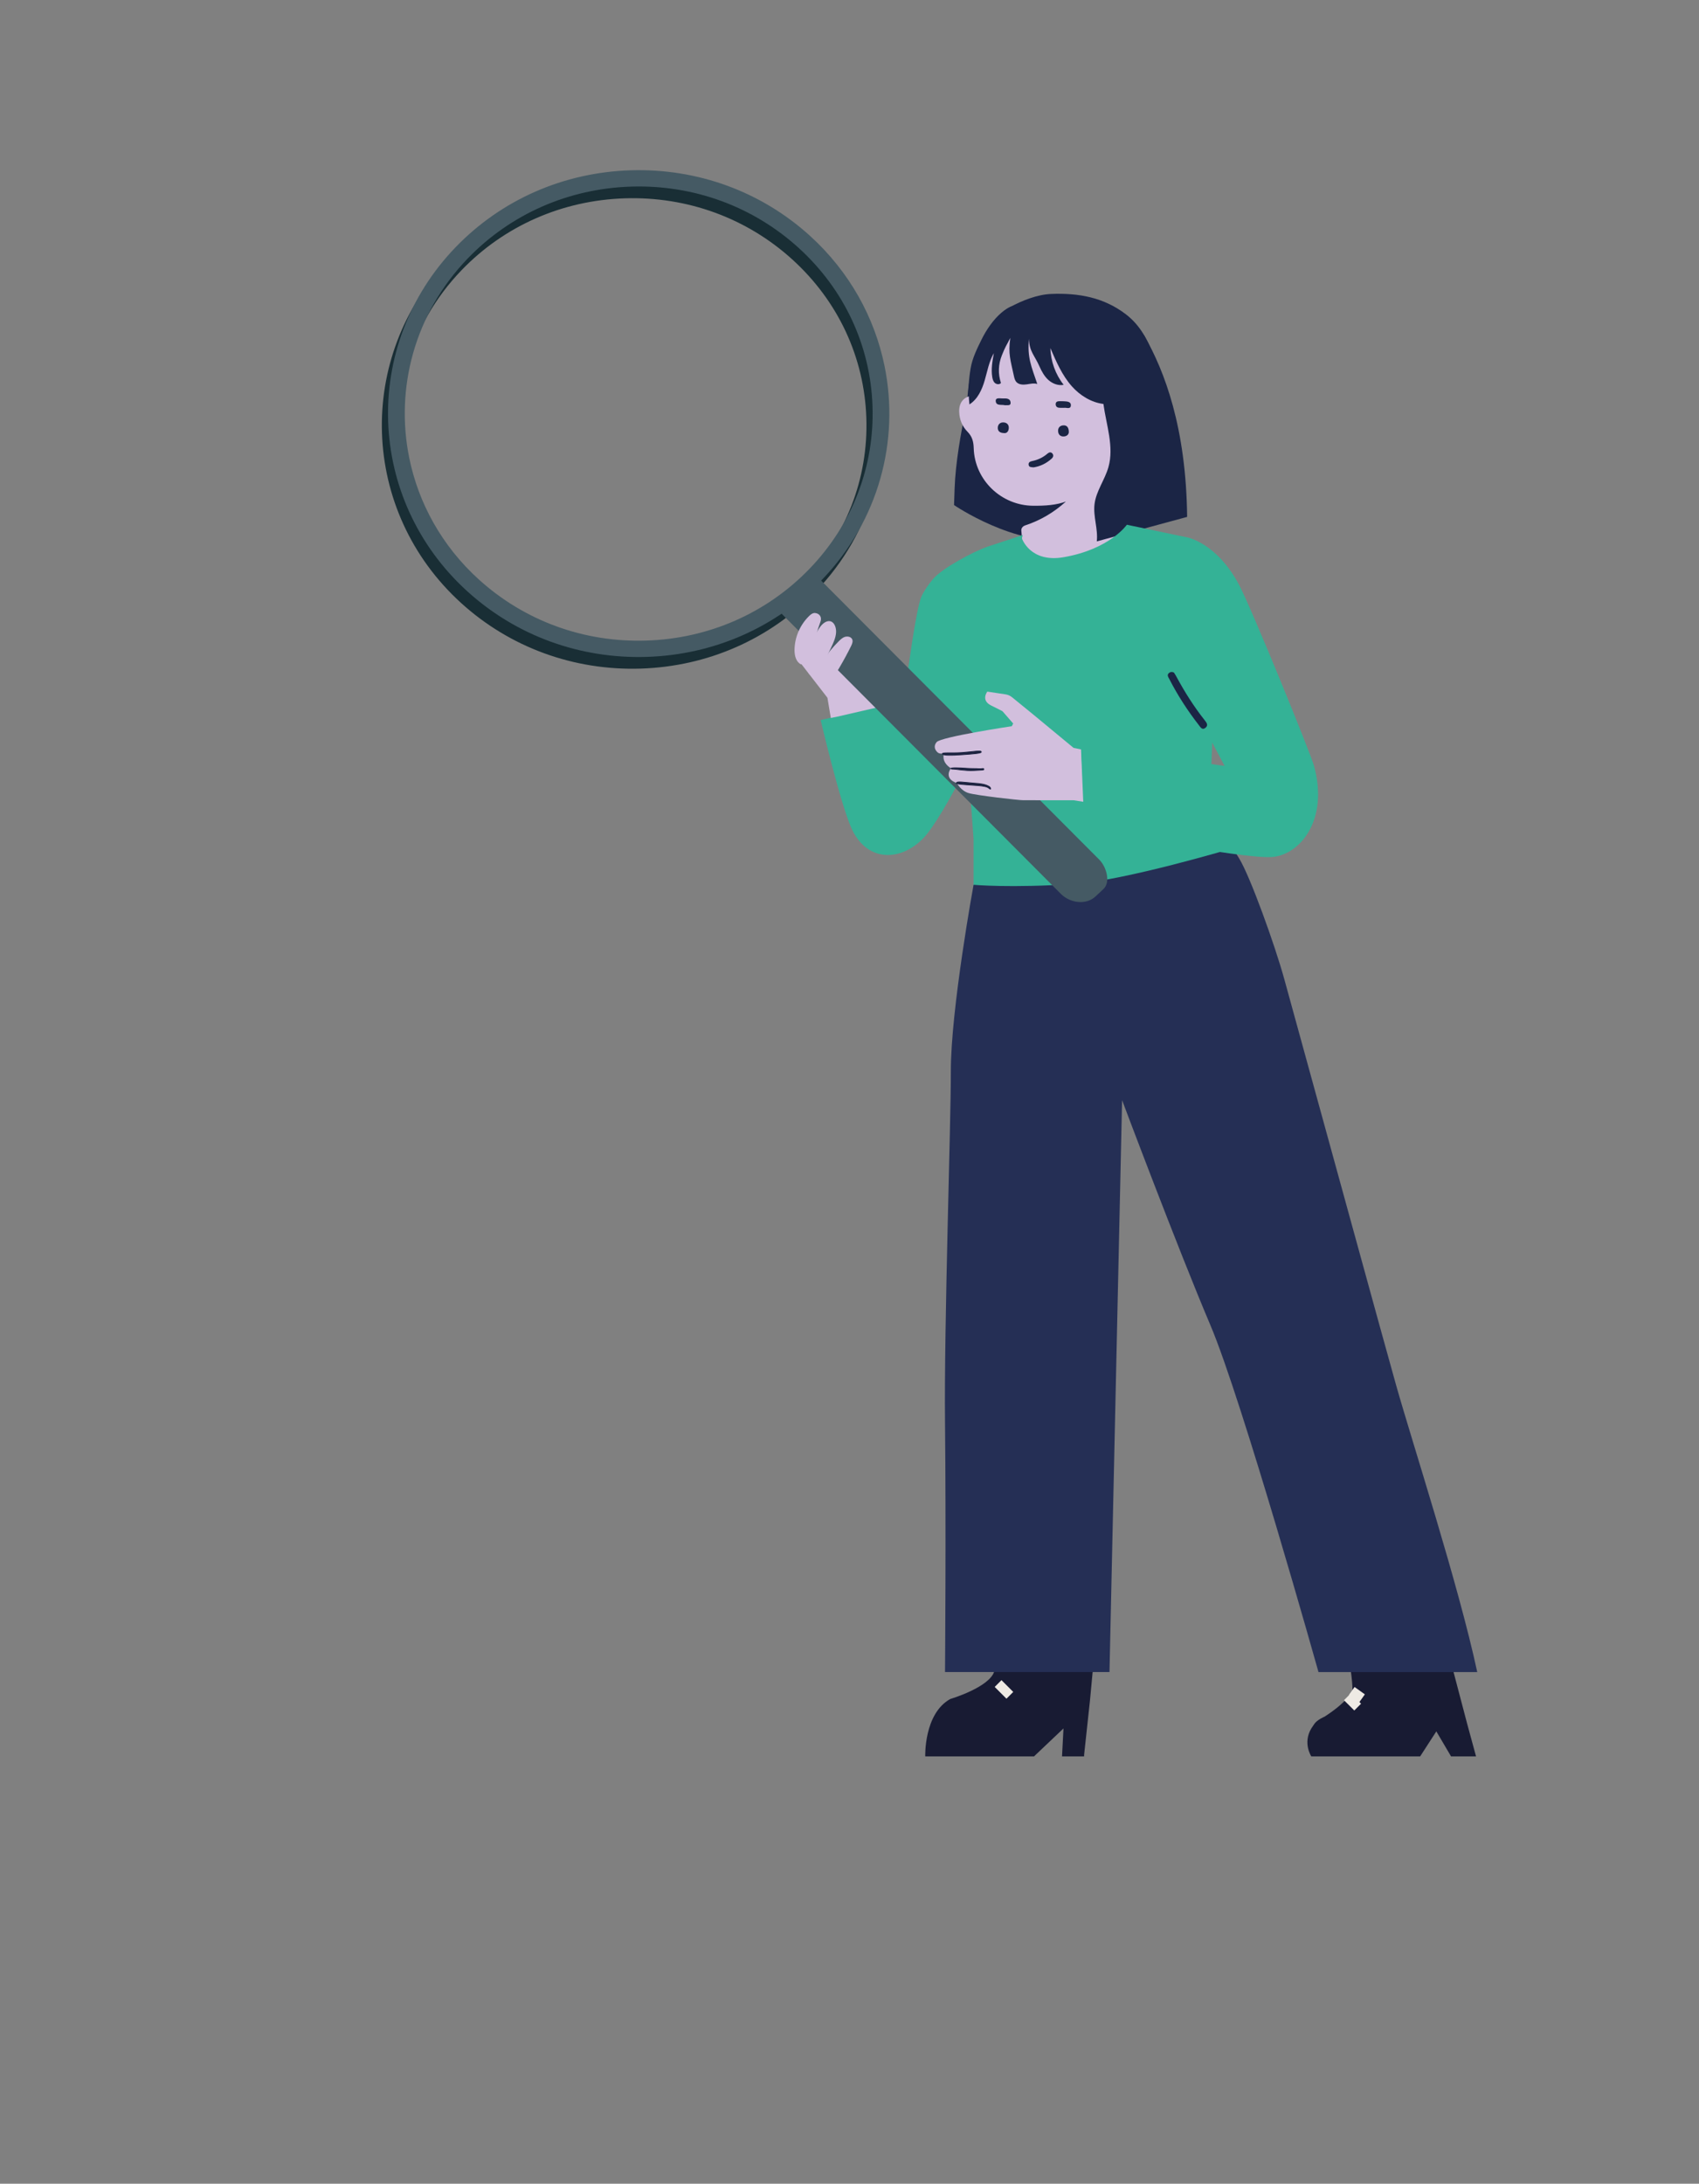 <?xml version="1.0" encoding="UTF-8"?>
<svg id="Capa_1" data-name="Capa 1" xmlns="http://www.w3.org/2000/svg" viewBox="0 0 570.24 732.56">
  <rect x="0" y="0" width="570.24" height="732.56" fill="#808080" stroke="none"/>
  <defs>
    <style>
      .cls-1 {
        stroke: #eeeae4;
        stroke-width: 3.22px;
      }

      .cls-1, .cls-2 {
        stroke-miterlimit: 10;
      }

      .cls-1, .cls-3 {
        fill: #181b33;
      }

      .cls-4 {
        fill: #252f55;
      }

      .cls-2 {
        fill: #1d2441;
        stroke: #1d2441;
        stroke-width: .25px;
      }

      .cls-5 {
        fill: #455a64;
      }

      .cls-6 {
        fill: #34b296;
      }

      .cls-7 {
        fill: #192e35;
      }

      .cls-8 {
        fill: #1b2545;
      }

      .cls-9 {
        fill: #d2bfdd;
      }
    </style>
  </defs>
  <g>
    <path class="cls-3" d="M367.31,554.64l-1.48,15.8-1.97,18.27v.49h-7.41l.49-9.38-9.38,8.89-.49,.49h-36.53s-.49-14.32,8.39-19.25c0,0,13.33-3.95,14.81-9.38,0,0,3.95-5.43,3.95-11.36l29.62,5.43Z"/>
    <line class="cls-1" x1="338.94" y1="568.71" x2="334.99" y2="564.76"/>
  </g>
  <g>
    <path class="cls-3" d="M441.11,578.34l-.99,1.48c-2.96,4.94,0,9.38,0,9.38h36.53l5.43-8.39,4.94,8.39h8.39l-2.96-10.86-7.41-28.14-32.09,7.41s.99,5.92,.99,9.38c0,0-.99,3.46-9.38,8.89,0,0-2.47,.99-3.46,2.47Z"/>
    <line class="cls-1" x1="457.16" y1="569.7" x2="453.7" y2="567.23"/>
    <line class="cls-1" x1="455.68" y1="572.66" x2="452.22" y2="569.21"/>
  </g>
  <g>
    <path class="cls-7" d="M273.72,198.5c-15.37,15.92-36.21,25.08-58.68,25.79-22.47,.71-43.88-7.11-60.29-22.02h0c-33.87-30.78-35.62-82.56-3.89-115.42,15.37-15.92,36.21-25.08,58.68-25.79,22.47-.71,43.88,7.11,60.29,22.02,13.32,12.11,21.67,27.46,24.98,43.63,5.09,24.95-1.84,51.85-21.08,71.79Zm-115.12-.22c15.31,13.91,35.29,21.21,56.25,20.54,20.97-.66,40.41-9.21,54.75-24.06,14.34-14.85,21.86-34.23,21.17-54.57-.68-20.34-9.49-39.2-24.81-53.12-15.31-13.91-35.29-21.21-56.25-20.54-20.97,.66-40.41,9.21-54.75,24.06-17.96,18.6-24.42,43.7-19.67,66.98,3.08,15.09,10.87,29.41,23.3,40.71Z"/>
    <path class="cls-5" d="M275.79,194.57c-15.37,15.92-36.21,25.08-58.68,25.79-22.47,.71-43.88-7.11-60.29-22.02h0c-33.87-30.78-35.62-82.56-3.89-115.42,15.37-15.92,36.21-25.08,58.68-25.79,22.47-.71,43.88,7.11,60.29,22.02,13.32,12.11,21.67,27.46,24.98,43.63,5.09,24.95-1.84,51.85-21.08,71.79Zm-115.12-.22c15.31,13.91,35.29,21.21,56.25,20.54,20.97-.66,40.41-9.21,54.75-24.06,14.34-14.85,21.86-34.23,21.17-54.57-.68-20.34-9.49-39.2-24.81-53.12-15.31-13.91-35.29-21.21-56.25-20.54-20.97,.66-40.41,9.21-54.75,24.06-17.96,18.6-24.42,43.7-19.67,66.98,3.08,15.09,10.87,29.41,23.3,40.71Z"/>
  </g>
  <g>
    <path class="cls-8" d="M391.53,137.92c-2.76-11.56-3.81-25.01-13.72-32.54-7.35-5.59-15.73-7.15-25.06-6.77-4.6,.19-9.79,2.24-13.79,4.44-5.49,3.01-7.81,9.13-10.46,14.68-5.31,11.12-4.63,26.19-1.04,30.38l47.92,24.55c9.57-4.83,15.56-6.76,17.09-19.13,.64-5.21,.28-10.49-.94-15.6Z"/>
    <path class="cls-8" d="M327.5,123.38s-6.53,23.69-7.1,40.46l-.19,5.59s20.34,13.92,38.36,11.62l-1.72-23.47-29.36-34.2Z"/>
    <path class="cls-9" d="M376.29,183.15c-7.97-.09-14.72,5.61-22.69,5.57-2.75-.01-6.52-2.3-9.5-4.7-1.27-1.79-1.04-3.93-1.3-5.94-.12-.89,.5-1.57,1.32-1.84,5.11-1.68,9.61-4.37,13.6-7.96,.15-.13,.39-.22,.44-.18-3.6,1.39-7.48,1.59-11.43,1.56-10.68-.09-19.6-8.62-19.92-19.32-.06-2.18-.51-3.92-2.1-5.53-1.73-1.75-2.67-4.04-2.77-6.57-.13-3.08,1.39-5.11,4.45-5.57,1.58-.24,2.22-.89,2.14-2.41-.01-.22,0-.44,.02-.66,.58-5.48,.91-16.35,5.04-16.35,7.73-7.8,16.74-2.8,24.08-7.52,3.57-2.29,3.74,8.58,4.68,13.27,1.06,5.28,4.12,9.17,8.8,11.82,.69,.39,1.71,.6,1.89,1.42,.48,2.18,1.89,1.75,3.38,1.46,1.94-.37,3.92-.9,5.72,.51,1.36,1.5,1.74,3.39,2.1,5.29-.26,4.1-2.65,6.79-5.79,9.09-3.44,2.52-5.46,6-4.97,10.29,.84,7.29,2.2,14.52,3.14,21.8,.11,.84,.5,1.74-.31,2.48Z"/>
    <path class="cls-8" d="M346.86,156.78c-.74-.09-1.43,.01-1.6-.75-.19-.86,.42-1.22,1.1-1.35,1.99-.39,3.74-1.23,5.27-2.56,.48-.41,1.11-.56,1.57-.01,.52,.61,.31,1.25-.24,1.75-1.79,1.62-3.87,2.6-6.1,2.93Z"/>
    <path class="cls-8" d="M358.73,144.78c.07,.86-.58,1.56-1.65,1.63-1.2,.08-1.93-.65-1.95-1.88-.02-1.16,.74-1.8,1.79-1.84,1.09-.05,1.76,.61,1.81,2.09Z"/>
    <path class="cls-8" d="M336.99,145.28c-1.52-.04-2.13-.74-2.1-1.81,.03-1.07,.75-1.79,1.85-1.77,1.19,.03,1.93,.76,1.84,1.98-.08,1.1-.74,1.73-1.59,1.6Z"/>
    <path class="cls-8" d="M357.17,136.81c-.58,0-.94,0-1.3,0-.82,.02-1.5-.26-1.55-1.14-.05-1,.73-1.1,1.51-1.09,.36,0,.72,0,1.08,.02,1.07,.07,2.56,.03,2.51,1.37-.05,1.47-1.57,.69-2.24,.84Z"/>
    <path class="cls-8" d="M337.33,135.95c-1.1-.33-2.99,.32-3.13-1.38-.11-1.37,1.56-.85,2.46-.9,1.05-.05,2.4-.06,2.53,1.35,.11,1.23-1.08,.81-1.87,.93Z"/>
    <path class="cls-8" d="M368.12,181.59c.46-4.15-1.26-8.32-.76-12.47,.53-4.4,3.47-8.16,4.67-12.43,1.93-6.84-.72-14.11-1.69-21.18-4.08-.49-7.89-2.87-10.61-5.94-3.27-3.7-5.25-8.29-7.18-12.79,.11,4.42,1.69,8.79,4.44,12.31-1.81,.37-3.72-.39-5.09-1.6-1.36-1.22-2.25-2.85-2.99-4.5-1.77-4-3.41-4.98-3.56-9.33-.6,6.22,.78,9.22,2.8,15.15-1.14-.34-2.37-.04-3.55,.13-1.18,.17-2.54,.13-3.38-.7-.56-.55-.76-1.35-.92-2.11-1.13-5.29-1.98-7.42-1.21-12.77-1.46,2.89-1.55,2.65-2.81,5.79s-1.33,6.26-.33,9.33c-.47,.58-1.47,.49-2.03-.01-.56-.5-.77-1.26-.89-1.99-.43-2.66,.05-5.37,.54-8.02-1.63,2.81-2.17,6.06-3.08,9.16-.9,3.1-2.34,6.28-5.12,8.05-.48-4.64-.31-7.81,.41-12.15,.55-3.32,2.17-6.61,3.67-9.64,1.68-3.4,4.01-6.72,6.62-8.94,4.81-4.09,6.82-2.33,9.89-.77l.36,.15c.01-.07,.01-.15,.03-.22l.14-.63c7.99-1.75,16.47-1.36,24.26,1.1,5.79,1.83,6.32,13.92,7.73,8.18,.85-3.48,5.5-.3,5.56-.2,6.83,11.95,14.07,30.9,14.4,60.85h0l-30.32,8.21Z"/>
  </g>
  <g>
    <path class="cls-6" d="M301.63,235.5l19.03-17.29,12.9,19.87c-.26,1.78-16.69,36.14-23.81,43.26-8.12,8.12-19.19,7.5-24.07-3.72-3.85-8.84-10.24-36.07-10.24-36.07l26.19-6.05Z"/>
    <path class="cls-6" d="M331.2,183.48c-4.55,1.59-15.01,7.14-18.05,10.77-1.48,1.76-2.9,3.76-3.84,5.76-2.38,5.08-6.91,42.77-6.91,42.77l20.27,14.24,17.65-65.92,2.93-11.6-12.05,3.96Z"/>
    <path class="cls-6" d="M326.76,297.58v-16.1s-1.09-16.3-2.53-31.38c-2.28-23.97,4.16-38.87,5.04-41.4,.5-1.43,13.74-28.03,13.74-28.03,0,0,2.78,8.19,13.95,6.26,15.58-2.7,21.25-10.9,21.25-10.9l20.13,4.22s7.84,30.55,9,40.68c.62,5.43-.86,37.56-.86,37.56l5.98,15.78c.36,.85-5.16,24.39-6.23,25.36-1.08,.97-20.39,5.32-20.63,6.12-.24,.8-36.81,15.65-36.79,15.05,.02-.61-17.6-20.91-17.6-20.91l-4.46-2.3Z"/>
  </g>
  <path class="cls-4" d="M415.99,288.13c3.61,5.94,11.85,28.68,15.05,40.3,14.62,53,33.44,121.75,37.55,136.28,5.47,19.36,20.98,67.05,27.22,96.21h-53.28s-25.61-91.27-36.32-116.47c-11.09-26.12-29.6-75.38-29.6-75.38l-4.23,191.84h-55.2s.38-47.53,0-83.56c-.35-33.13,1.99-100.64,1.95-117.83-.04-20.93,7.63-62.71,7.63-62.71,0,0,12.27,1.15,33.87-.29,16.86-1.13,53.15-11.97,53.15-11.97l2.22,3.58Z"/>
  <polygon class="cls-9" points="281.23 212.35 295.05 226.21 295.72 237.02 280.77 240.47 278.85 240.85 277.71 234.06 268.47 222.13 281.23 212.35"/>
  <path class="cls-5" d="M367.7,300.72l2.68-2.51c2.39-2.24,1.05-7.37-1.46-9.86l-94.03-94.29-12.57,11.8,93.89,94.15c3.17,3.02,8.42,3.6,11.49,.71Z"/>
  <g>
    <path class="cls-9" d="M274.9,206.18c-.44-.41-1.31-.66-1.9-.49-.59,.17-1.06,.59-1.49,1.01-3.06,3.01-4.84,7.21-4.84,11.44,0,1.81,.49,3.89,2.16,4.72l1.89-1.06c.59-.73,2.33-1.96,2.57-2.86,.98-3.79-.43-3.63,2.02-10.2,.24-.64,.5-1.72-.4-2.55Z"/>
    <path class="cls-9" d="M274.45,211.55c.53-.9,1.12-1.77,1.87-2.39,.75-.62,1.67-.97,2.49-.72,1.3,.4,1.94,2.22,1.79,3.91-.15,1.69-.89,3.29-1.62,4.82-1.55,3.26-3.1,6.51-4.65,9.77l-.9-.64c-.64,.61-1.58,.3-2.01-.43-.43-.72-.47-1.72-.44-2.66,.13-4.07,1.42-8.19,3.47-11.65Z"/>
    <path class="cls-9" d="M276.73,221.3c1.07-2.29,2.85-4.21,4.65-6.05,.63-.64,1.29-1.3,2.16-1.59,.87-.29,2-.08,2.43,.69,.41,.74,.05,1.64-.33,2.4-2.33,4.71-5,9.26-8,13.62l-2.78-2.71c-1.26-2.2,.8-4.07,1.87-6.36Z"/>
  </g>
  <g>
    <g>
      <path class="cls-9" d="M362.87,251.4l-2.55-.52-13.34-11.03-7.3-5.95c-.61-.5-1.35-.83-2.14-.96l-6.17-.93s-2.19,2.81,1.11,4.56l3.96,1.99,3.62,4.15-.46,.9s-23.75,3.57-25.23,5.33c-1.48,1.76,0,3.36,.66,3.68,.66,.32,1.81,.16,1.81,.16,0,0-1.15,2.72,2.31,4.95,0,0-2.64,3.36,1.98,4.95,0,0,1.32,2.56,3.95,3.36,2.64,.8,16.8,2.4,18.28,2.4s17.03,.02,17.03,.02l3.42,.54-.93-17.61Z"/>
      <path class="cls-2" d="M316.28,252.85c.13,.65,2.93,.58,6.57,.34,3.63-.26,6.6-.46,6.5-.94,.1-.67-2.96-.04-6.55,.21-3.58,.24-6.39-.12-6.52,.38Z"/>
      <path class="cls-2" d="M319.14,257.76c-.04,.34,.62,.18,1.61,.31,.99,.12,2.36,.31,3.9,.4,1.56,.1,2.95-.04,3.94-.08,1-.06,1.63-.06,1.63-.29,0-.54-.61-.15-1.62-.22-1.02-.09-2.4-.03-3.9-.13-1.51-.09-2.9-.2-3.91-.19-1.01,0-1.64,.1-1.64,.2Z"/>
      <path class="cls-2" d="M321.01,262.7c0,.38,2.48,.49,6.03,.75,1.78,.11,3.35,.24,4.38,.66,.32,.12,1.09,.89,1.09,.51s-.38-.77-.87-.97c-1.09-.59-2.78-.81-4.55-.92-3.55-.26-6.08-.79-6.08-.03Z"/>
    </g>
    <g>
      <path class="cls-6" d="M398.35,180.25s10.04,1.68,17.65,16.19c4.21,8.02,23.87,56.26,25.03,60.49,4.99,18.1-4.66,29.76-13.96,30.55-10.23,.87-63.13-9.83-63.13-9.83l-1.17-27.79,48.26,7.11-23.19-43.66s-.89-29.08,10.51-33.06Z"/>
      <path class="cls-6" d="M427.26,268.95c.07-.02-.25-1.22-1.3-2.92-1.03-1.7-2.89-3.83-5.43-5.6-2.55-1.76-5.23-2.77-7.22-3.16-2-.41-3.27-.31-3.27-.24,0,.13,1.24,.21,3.14,.74,1.91,.51,4.45,1.56,6.92,3.25,2.46,1.71,4.3,3.7,5.42,5.29,1.13,1.58,1.62,2.69,1.74,2.64Z"/>
    </g>
  </g>
  <path class="cls-8" d="M394,225.6c.22,.36,.55,.84,.82,1.35,2.76,5.13,5.86,10.04,9.47,14.61,.65,.82,1.39,1.73,.28,2.61-1.09,.86-1.67-.24-2.2-.92-3.79-4.86-7.13-10.02-9.94-15.51-.32-.63-.9-1.35-.02-2.02,.43-.33,.91-.42,1.59-.12Z"/>
</svg>